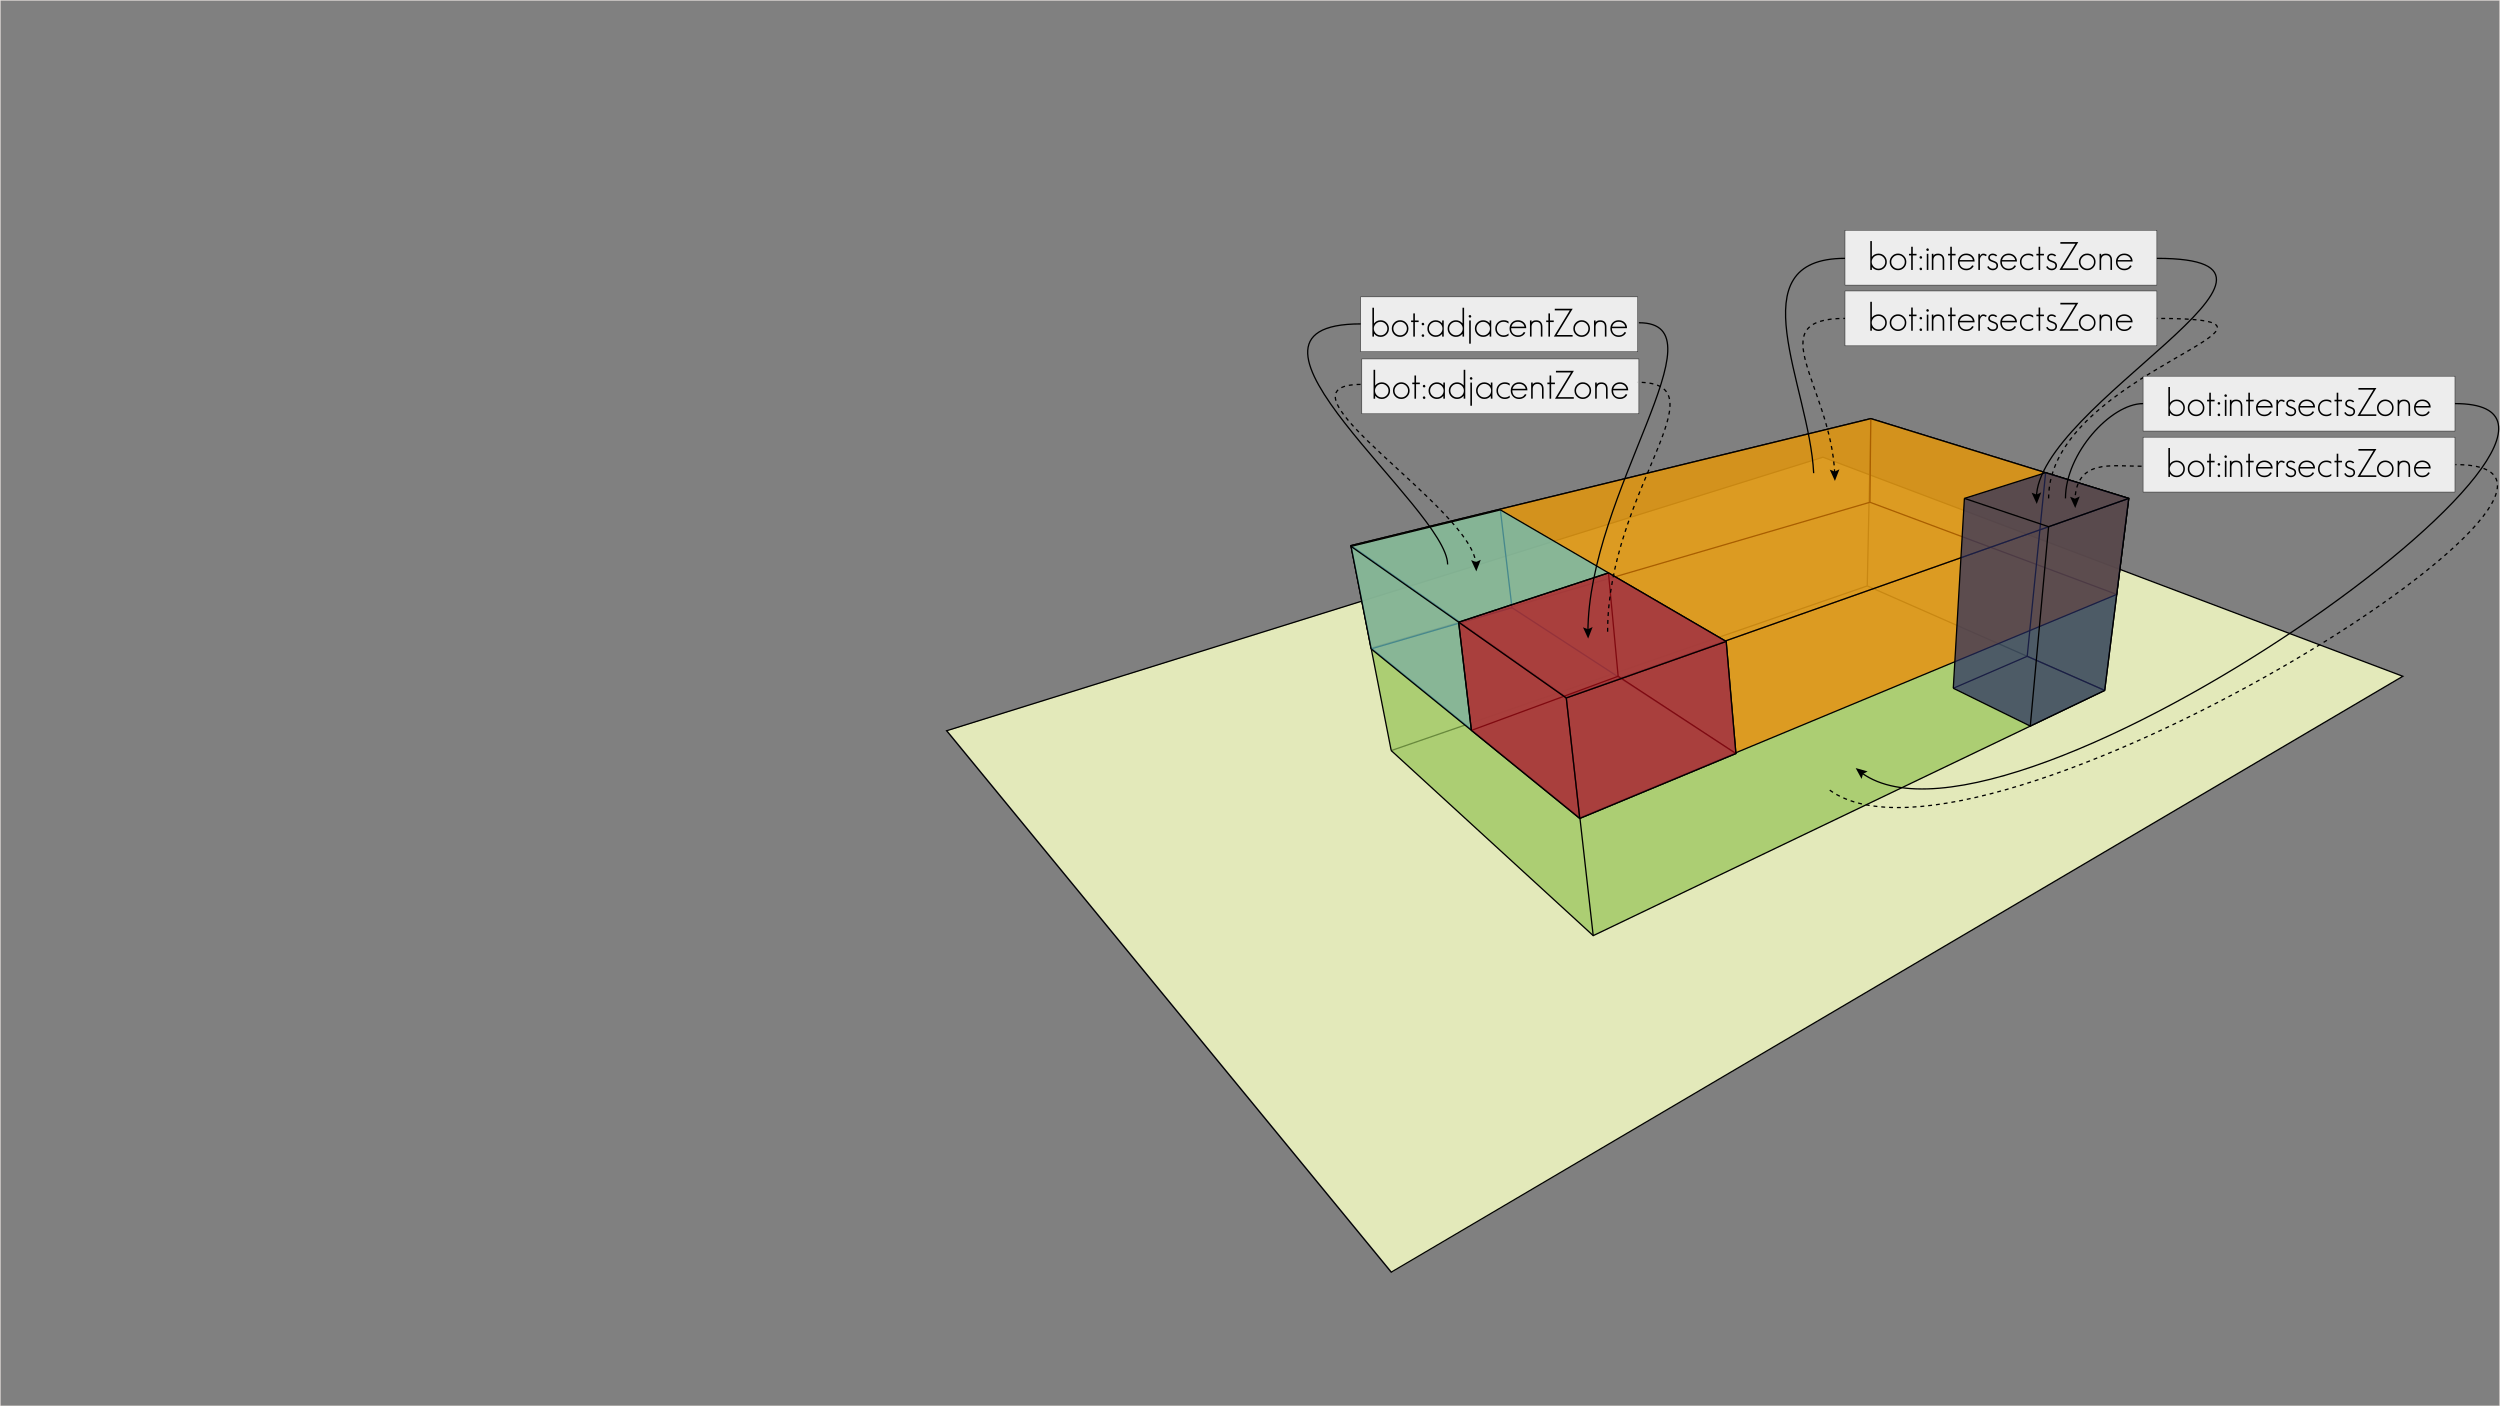 <?xml version="1.0" encoding="utf-8"?>
<!-- Generator: Adobe Illustrator 16.0.0, SVG Export Plug-In . SVG Version: 6.00 Build 0)  -->
<!DOCTYPE svg PUBLIC "-//W3C//DTD SVG 1.1//EN" "http://www.w3.org/Graphics/SVG/1.1/DTD/svg11.dtd">
<svg version="1.1" id="Layer_1" xmlns="http://www.w3.org/2000/svg" xmlns:xlink="http://www.w3.org/1999/xlink" x="0px" y="0px"
	 width="1920px" height="1080px" viewBox="0 0 1920 1080" enable-background="new 0 0 1920 1080" xml:space="preserve">
<rect x="0" y="0" width="1920" height="1080" fill="#808080" stroke="none"/>
<g>
	<polygon fill="#E3E9BA" points="727.817,561.217 1069.289,977.041 1845.341,519.379 1400.004,351.124 	"/>
	<polygon fill="none" stroke="#000000" stroke-miterlimit="10" points="726.982,561.217 1068.454,977.041 1845.341,519.379 
		1400.004,351.124 	"/>
</g>
<g>
	<line fill="none" stroke="#000000" stroke-miterlimit="10" x1="1434.048" y1="449.981" x2="1068.454" y2="576.441"/>
	<line fill="none" stroke="#000000" stroke-miterlimit="10" x1="1616.412" y1="530.248" x2="1434.048" y2="449.981"/>
	<line fill="none" stroke="#000000" stroke-miterlimit="10" x1="1436.777" y1="321.491" x2="1434.048" y2="449.981"/>
	<polyline opacity="0.7" fill="#94C356" enable-background="new    " points="1037.562,418.99 1436.777,321.491 1634.878,382.786 
		1616.412,530.248 1223.584,718.574 1068.454,576.441 	"/>
	<polyline fill="none" stroke="#000000" stroke-miterlimit="10" points="1068.454,576.441 1037.562,418.99 1436.777,321.491 
		1634.878,382.786 1616.412,530.248 1223.584,718.574 1068.454,576.441 	"/>
	<path fill="none" stroke="#000000" stroke-miterlimit="10" d="M1350.633,342.529"/>
	<path fill="none" stroke="#000000" stroke-miterlimit="10" d="M1545.13,414.494"/>
	<line fill="none" stroke="#000000" stroke-miterlimit="10" x1="1202.905" y1="535.411" x2="1634.878" y2="382.786"/>
	<line fill="none" stroke="#000000" stroke-miterlimit="10" x1="1202.905" y1="535.411" x2="1037.562" y2="418.99"/>
	<line fill="none" stroke="#000000" stroke-miterlimit="10" x1="1202.905" y1="535.411" x2="1223.584" y2="718.574"/>
</g>
<g>
	<line fill="none" stroke="#000000" stroke-miterlimit="10" x1="1436.096" y1="385.735" x2="1053.008" y2="497.716"/>
	<line fill="none" stroke="#000000" stroke-miterlimit="10" x1="1625.645" y1="456.517" x2="1436.096" y2="385.735"/>
	<line fill="none" stroke="#000000" stroke-miterlimit="10" x1="1436.777" y1="321.491" x2="1436.096" y2="385.735"/>
	<polyline opacity="0.7" fill="#F18700" enable-background="new    " points="1037.562,418.99 1436.777,321.491 1634.878,382.786 
		1625.645,456.517 1213.244,627.932 1053.008,497.716 	"/>
	<polyline fill="none" stroke="#000000" stroke-miterlimit="10" points="1053.008,497.716 1037.562,418.99 1436.777,321.491 
		1634.878,382.786 1625.645,456.517 1213.244,627.932 1053.008,497.716 	"/>
	<path fill="none" stroke="#000000" stroke-miterlimit="10" d="M1350.633,342.529"/>
	<path fill="none" stroke="#000000" stroke-miterlimit="10" d="M1545.13,414.494"/>
	<line fill="none" stroke="#000000" stroke-miterlimit="10" x1="1202.905" y1="535.411" x2="1634.878" y2="382.786"/>
	<line fill="none" stroke="#000000" stroke-miterlimit="10" x1="1202.905" y1="535.411" x2="1037.562" y2="418.99"/>
	<line fill="none" stroke="#000000" stroke-miterlimit="10" x1="1202.905" y1="535.411" x2="1213.244" y2="627.932"/>
</g>
<g>
	<polyline fill="none" stroke="#000000" stroke-miterlimit="10" points="1333.185,578.705 1161.205,466.717 1152.284,391.6 	"/>
	<line fill="none" stroke="#000000" stroke-miterlimit="10" x1="1161.205" y1="466.717" x2="1053.008" y2="498.345"/>
	<polyline opacity="0.7" fill="#64C2C8" enable-background="new    " points="1037.562,419.619 1152.284,391.6 1325.716,492.647 
		1333.185,578.705 1213.244,628.561 1053.008,498.345 	"/>
	<polyline fill="none" stroke="#000000" stroke-miterlimit="10" points="1053.008,498.345 1037.562,419.619 1152.284,391.6 
		1325.716,492.647 1333.185,578.705 1213.244,628.561 1053.008,498.345 	"/>
	<line fill="none" stroke="#000000" stroke-miterlimit="10" x1="1202.905" y1="536.04" x2="1325.716" y2="492.647"/>
	<line fill="none" stroke="#000000" stroke-miterlimit="10" x1="1202.905" y1="536.04" x2="1037.562" y2="419.619"/>
	<line fill="none" stroke="#000000" stroke-miterlimit="10" x1="1202.905" y1="536.04" x2="1213.244" y2="628.561"/>
</g>
<g>
	<line fill="none" stroke="#000000" stroke-miterlimit="10" x1="1235.311" y1="439.974" x2="1242.734" y2="519.379"/>
	<line fill="none" stroke="#000000" stroke-miterlimit="10" x1="1130.024" y1="560.93" x2="1242.734" y2="519.379"/>
	<line fill="none" stroke="#000000" stroke-miterlimit="10" x1="1333.185" y1="578.705" x2="1242.734" y2="519.379"/>
	<polyline opacity="0.7" fill="#B70D18" enable-background="new    " points="1120.232,477.829 1235.311,439.974 1325.716,492.647 
		1333.185,578.705 1213.244,628.561 1130.024,560.93 	"/>
	<polyline fill="none" stroke="#000000" stroke-miterlimit="10" points="1130.024,560.93 1120.232,477.829 1235.311,439.974 
		1325.716,492.647 1333.185,578.705 1213.244,628.561 1130.024,560.93 	"/>
	<line fill="none" stroke="#000000" stroke-miterlimit="10" x1="1202.905" y1="536.04" x2="1325.716" y2="492.647"/>
	<line fill="none" stroke="#000000" stroke-miterlimit="10" x1="1202.905" y1="536.04" x2="1120.232" y2="477.829"/>
	<line fill="none" stroke="#000000" stroke-miterlimit="10" x1="1202.905" y1="536.04" x2="1213.244" y2="628.561"/>
	<line fill="none" stroke="#000000" stroke-miterlimit="10" x1="1130.024" y1="560.93" x2="1120.232" y2="477.829"/>
	<line fill="none" stroke="#000000" stroke-miterlimit="10" x1="1120.232" y1="477.829" x2="1235.311" y2="439.974"/>
</g>
<rect x="0" fill="none" stroke="#E3DEDA" stroke-miterlimit="10" width="1920" height="1080"/>
<path fill="none" stroke="#000000" stroke-miterlimit="10" d="M760.77,101.911"/>
<path fill="none" stroke="#000000" stroke-miterlimit="10" d="M760.77,101.911"/>
<g>
	<line fill="none" stroke="#000000" stroke-miterlimit="10" x1="1616.412" y1="530.229" x2="1556.889" y2="504.029"/>
	<line fill="none" stroke="#000000" stroke-miterlimit="10" x1="1500.119" y1="528.578" x2="1556.894" y2="504.031"/>
	<line fill="none" stroke="#000000" stroke-miterlimit="10" x1="1571.037" y1="363.013" x2="1556.894" y2="504.031"/>
	<polygon opacity="0.7" fill="#262C61" enable-background="new    " points="1508.666,382.766 1571.037,363.013 1634.878,382.766 
		1616.412,530.229 1559.248,557.633 1500.119,528.578 	"/>
	<path fill="none" stroke="#000000" stroke-miterlimit="10" d="M1545.13,414.474"/>
	<polyline fill="none" stroke="#000000" stroke-miterlimit="10" points="1571.037,363.013 1634.878,382.766 1616.412,530.229 	"/>
	<path fill="none" stroke="#000000" stroke-miterlimit="10" d="M1545.13,414.474"/>
	<line fill="none" stroke="#000000" stroke-miterlimit="10" x1="1573.323" y1="404.514" x2="1634.878" y2="382.766"/>
	<polyline fill="none" stroke="#000000" stroke-miterlimit="10" points="1508.666,382.766 1573.323,404.514 1559.248,557.633 
		1500.119,528.578 	"/>
	<line fill="none" stroke="#000000" stroke-miterlimit="10" x1="1500.119" y1="528.578" x2="1508.666" y2="382.766"/>
	<line fill="none" stroke="#000000" stroke-miterlimit="10" x1="1571.037" y1="363.013" x2="1508.666" y2="382.766"/>
	<line fill="none" stroke="#000000" stroke-miterlimit="10" x1="1616.412" y1="530.229" x2="1559.248" y2="557.633"/>
</g>
<g>
	
		<rect x="1416.955" y="223.468" fill="#EDEDED" stroke="#000000" stroke-width="0.3" stroke-miterlimit="10" width="239.532" height="42.143"/>
	<g>
		<path d="M1447.233,252.343c-1.24,1.24-2.76,1.86-4.56,1.86c-2.062,0-3.75-0.83-5.07-2.49v2.28h-1.229v-22.2h1.229v12.12
			c1.3-1.66,2.99-2.49,5.07-2.49c1.8,0,3.31,0.61,4.528,1.83c1.24,1.24,1.86,2.76,1.86,4.561
			C1449.063,249.614,1448.452,251.124,1447.233,252.343z M1446.334,244.154c-1.021-1.021-2.24-1.53-3.66-1.53
			c-1.44,0-2.66,0.5-3.66,1.5c-1.021,1.021-1.53,2.25-1.53,3.69c0,1.42,0.511,2.64,1.53,3.66s2.24,1.529,3.66,1.529
			c1.438,0,2.66-0.499,3.66-1.5c1.02-1.02,1.528-2.25,1.528-3.689C1447.863,246.394,1447.354,245.173,1446.334,244.154z"/>
		<path d="M1462.233,252.343c-1.24,1.24-2.76,1.86-4.56,1.86c-1.802,0-3.312-0.609-4.53-1.83c-1.24-1.239-1.86-2.76-1.86-4.56
			c0-1.78,0.62-3.29,1.86-4.53c1.22-1.26,2.729-1.89,4.53-1.89c1.778,0,3.288,0.62,4.528,1.859c1.24,1.24,1.86,2.76,1.86,4.561
			C1464.063,249.614,1463.452,251.124,1462.233,252.343z M1461.363,244.124c-1-1.02-2.229-1.53-3.688-1.53
			c-1.4,0-2.61,0.521-3.631,1.561c-1.039,1.04-1.561,2.26-1.561,3.66c0,1.42,0.51,2.64,1.53,3.66c1.02,1.02,2.239,1.529,3.66,1.529
			c1.438,0,2.659-0.499,3.66-1.5c1.02-1.02,1.528-2.25,1.528-3.689C1462.863,246.354,1462.363,245.124,1461.363,244.124z"/>
		<path d="M1469.014,242.833v11.16h-1.23v-11.16h-1.68v-1.229h1.68v-5.431h1.23v5.431h2.88v1.229H1469.014z"/>
		<path d="M1475.193,245.324c-0.221,0-0.45-0.09-0.688-0.271c-0.182-0.18-0.281-0.42-0.302-0.72c0-0.54,0.33-0.87,0.99-0.99
			c0.5,0,0.83,0.33,0.99,0.99C1476.184,244.994,1475.854,245.324,1475.193,245.324z M1475.193,254.173
			c-0.221,0-0.45-0.09-0.688-0.27c-0.182-0.18-0.281-0.42-0.302-0.72c0-0.54,0.33-0.87,0.99-0.99c0.5,0,0.83,0.33,0.99,0.99
			C1476.184,253.843,1475.854,254.173,1475.193,254.173z"/>
		<path d="M1480.383,239.383c-0.221,0-0.449-0.09-0.689-0.27c-0.18-0.18-0.281-0.42-0.301-0.72c0-0.54,0.33-0.87,0.99-0.99
			c0.5,0,0.83,0.33,0.99,0.99C1481.373,239.053,1481.043,239.383,1480.383,239.383z M1479.753,253.994v-12.39h1.229v12.39H1479.753z
			"/>
		<path d="M1491.963,253.994v-7.41c0-2.62-1.181-3.93-3.54-3.93c-1.16,0-2.04,0.34-2.641,1.02c-0.62,0.681-0.93,1.61-0.93,2.79v7.53
			h-1.23v-12.39h1.23v1.5c0.559-1.1,1.75-1.65,3.569-1.65c1.539,0,2.72,0.44,3.539,1.32c0.82,0.88,1.23,2.11,1.23,3.689v7.53
			L1491.963,253.994L1491.963,253.994z"/>
		<path d="M1499.013,242.833v11.16h-1.229v-11.16h-1.68v-1.229h1.68v-5.431h1.229v5.431h2.88v1.229H1499.013z"/>
		<path d="M1504.893,247.543c0,1.681,0.45,3.011,1.35,3.99c0.94,1,2.23,1.5,3.871,1.5c0.84,0,1.6-0.14,2.279-0.42
			c0.859-0.36,1.63-1.09,2.311-2.19l1.109,0.511c-0.779,1.479-1.979,2.479-3.6,3c-0.62,0.199-1.32,0.3-2.101,0.3
			c-1.859,0-3.391-0.61-4.59-1.83c-1.221-1.22-1.83-2.75-1.83-4.59c0-1.86,0.601-3.391,1.799-4.59c1.222-1.22,2.762-1.83,4.621-1.83
			c1.84,0,3.359,0.569,4.561,1.71c1.22,1.14,1.83,2.62,1.83,4.439H1504.893L1504.893,247.543z M1513.354,243.614
			c-0.941-0.68-2.021-1.021-3.24-1.021c-2.561,0-4.24,1.261-5.041,3.78h10.051C1514.923,245.234,1514.332,244.314,1513.354,243.614z
			"/>
		<path d="M1525.202,243.434c-0.319-0.24-0.659-0.431-1.021-0.57c-0.361-0.139-0.74-0.21-1.141-0.21
			c-0.341,0-0.659,0.104-0.961,0.314c-0.299,0.21-0.56,0.471-0.778,0.78c-0.222,0.311-0.396,0.655-0.525,1.035
			c-0.129,0.38-0.195,0.73-0.195,1.05v8.16h-1.229v-12.39h1.229v1.68c0.261-0.46,0.602-0.88,1.021-1.26s0.88-0.57,1.38-0.57
			c0.619,0,1.13,0.07,1.53,0.21c0.398,0.141,0.85,0.39,1.351,0.75L1525.202,243.434z"/>
		<path d="M1533.332,253.213c-0.801,0.681-1.761,1.021-2.881,1.021c-1.92,0-3.359-0.87-4.318-2.61l1.049-0.63
			c0.34,0.62,0.75,1.101,1.229,1.44c0.5,0.38,1.181,0.569,2.04,0.569c1.881,0,2.819-0.8,2.819-2.399c0-0.7-0.329-1.31-0.989-1.83
			c-0.199-0.12-0.484-0.255-0.854-0.405c-0.371-0.15-0.826-0.325-1.365-0.525c-1-0.359-1.721-0.72-2.16-1.08
			c-0.641-0.52-0.96-1.27-0.96-2.25c0-0.84,0.319-1.56,0.96-2.159c0.619-0.62,1.43-0.931,2.43-0.931c1.382,0,2.552,0.48,3.511,1.44
			l-0.899,0.78c-0.681-0.68-1.55-1.021-2.609-1.021c-1.439,0-2.16,0.63-2.16,1.89c0,0.561,0.221,1.021,0.66,1.381
			c0.359,0.28,0.93,0.55,1.709,0.81c0.681,0.24,1.24,0.465,1.682,0.675c0.438,0.21,0.77,0.396,0.99,0.556
			c0.858,0.659,1.289,1.55,1.289,2.67C1534.502,251.684,1534.112,252.553,1533.332,253.213z"/>
		<path d="M1537.411,247.543c0,1.681,0.45,3.011,1.351,3.99c0.939,1,2.229,1.5,3.871,1.5c0.84,0,1.6-0.14,2.278-0.42
			c0.859-0.36,1.63-1.09,2.312-2.19l1.109,0.511c-0.779,1.479-1.979,2.479-3.601,3c-0.62,0.199-1.319,0.3-2.1,0.3
			c-1.86,0-3.392-0.61-4.59-1.83c-1.222-1.22-1.83-2.75-1.83-4.59c0-1.86,0.6-3.391,1.799-4.59c1.221-1.22,2.761-1.83,4.621-1.83
			c1.84,0,3.358,0.569,4.56,1.71c1.221,1.14,1.83,2.62,1.83,4.439H1537.411L1537.411,247.543z M1545.873,243.614
			c-0.941-0.68-2.021-1.021-3.24-1.021c-2.562,0-4.24,1.261-5.041,3.78h10.051C1547.442,245.234,1546.852,244.314,1545.873,243.614z
			"/>
		<path d="M1557.723,254.234c-1.841,0-3.371-0.61-4.59-1.83c-1.221-1.22-1.83-2.75-1.83-4.59s0.609-3.37,1.83-4.59
			c1.219-1.22,2.749-1.83,4.59-1.83c1.579,0,2.84,0.359,3.779,1.08v1.47l-0.779-0.51l-0.84-0.45c-0.762-0.26-1.48-0.391-2.16-0.391
			c-1.541,0-2.791,0.48-3.75,1.44c-0.98,0.98-1.471,2.24-1.471,3.78c0,1.52,0.489,2.77,1.471,3.75c0.979,0.979,2.229,1.47,3.75,1.47
			c1.438,0,2.699-0.48,3.779-1.44v1.53C1560.382,253.864,1559.12,254.234,1557.723,254.234z"/>
		<path d="M1566.87,242.833v11.16h-1.229v-11.16h-1.681v-1.229h1.681v-5.431h1.229v5.431h2.882v1.229H1566.87z"/>
		<path d="M1578.602,253.213c-0.8,0.681-1.76,1.021-2.88,1.021c-1.92,0-3.36-0.87-4.319-2.61l1.049-0.63
			c0.34,0.62,0.75,1.101,1.23,1.44c0.5,0.38,1.18,0.569,2.04,0.569c1.88,0,2.819-0.8,2.819-2.399c0-0.7-0.329-1.31-0.989-1.83
			c-0.2-0.12-0.485-0.255-0.854-0.405c-0.371-0.15-0.826-0.325-1.365-0.525c-1-0.359-1.721-0.72-2.159-1.08
			c-0.642-0.52-0.96-1.27-0.96-2.25c0-0.84,0.318-1.56,0.96-2.159c0.618-0.62,1.43-0.931,2.43-0.931c1.381,0,2.551,0.48,3.51,1.44
			l-0.898,0.78c-0.682-0.68-1.551-1.021-2.61-1.021c-1.439,0-2.16,0.63-2.16,1.89c0,0.561,0.221,1.021,0.66,1.381
			c0.36,0.28,0.93,0.55,1.71,0.81c0.68,0.24,1.24,0.465,1.681,0.675c0.439,0.21,0.771,0.396,0.99,0.556
			c0.859,0.659,1.289,1.55,1.289,2.67C1579.771,251.684,1579.382,252.553,1578.602,253.213z"/>
		<path d="M1583.821,252.763h12.24v1.23h-14.431l12.271-20.16h-11.55v-1.26h13.77L1583.821,252.763z"/>
		<path d="M1607.551,252.343c-1.24,1.24-2.76,1.86-4.561,1.86c-1.8,0-3.31-0.609-4.529-1.83c-1.24-1.239-1.859-2.76-1.859-4.56
			c0-1.78,0.619-3.29,1.859-4.53c1.221-1.26,2.729-1.89,4.529-1.89c1.78,0,3.29,0.62,4.53,1.859c1.24,1.24,1.859,2.76,1.859,4.561
			C1609.381,249.614,1608.771,251.124,1607.551,252.343z M1606.682,244.124c-1-1.02-2.23-1.53-3.69-1.53
			c-1.398,0-2.609,0.521-3.63,1.561c-1.04,1.04-1.561,2.26-1.561,3.66c0,1.42,0.51,2.64,1.529,3.66
			c1.021,1.02,2.239,1.529,3.66,1.529c1.44,0,2.659-0.499,3.66-1.5c1.021-1.02,1.53-2.25,1.53-3.689
			C1608.182,246.354,1607.682,245.124,1606.682,244.124z"/>
		<path d="M1620.811,253.994v-7.41c0-2.62-1.18-3.93-3.54-3.93c-1.16,0-2.04,0.34-2.64,1.02c-0.62,0.681-0.931,1.61-0.931,2.79v7.53
			h-1.229v-12.39h1.229v1.5c0.56-1.1,1.75-1.65,3.569-1.65c1.54,0,2.72,0.44,3.54,1.32s1.229,2.11,1.229,3.689v7.53
			L1620.811,253.994L1620.811,253.994z"/>
		<path d="M1626.24,247.543c0,1.681,0.45,3.011,1.351,3.99c0.939,1,2.229,1.5,3.871,1.5c0.84,0,1.6-0.14,2.278-0.42
			c0.859-0.36,1.63-1.09,2.312-2.19l1.108,0.511c-0.778,1.479-1.979,2.479-3.6,3c-0.62,0.199-1.32,0.3-2.1,0.3
			c-1.86,0-3.392-0.61-4.591-1.83c-1.221-1.22-1.829-2.75-1.829-4.59c0-1.86,0.6-3.391,1.799-4.59c1.221-1.22,2.761-1.83,4.621-1.83
			c1.84,0,3.358,0.569,4.56,1.71c1.22,1.14,1.83,2.62,1.83,4.439H1626.24L1626.24,247.543z M1634.7,243.614
			c-0.94-0.68-2.021-1.021-3.239-1.021c-2.562,0-4.24,1.261-5.041,3.78h10.051C1636.271,245.234,1635.68,244.314,1634.7,243.614z"/>
	</g>
</g>
<g>
	
		<rect x="1416.955" y="176.801" fill="#EDEDED" stroke="#000000" stroke-width="0.3" stroke-miterlimit="10" width="239.532" height="42.143"/>
	<g>
		<path d="M1447.233,205.676c-1.24,1.24-2.76,1.86-4.56,1.86c-2.062,0-3.75-0.83-5.07-2.49v2.28h-1.229v-22.2h1.229v12.12
			c1.3-1.66,2.99-2.49,5.07-2.49c1.8,0,3.31,0.61,4.528,1.83c1.24,1.24,1.86,2.76,1.86,4.561
			C1449.063,202.947,1448.452,204.457,1447.233,205.676z M1446.334,197.487c-1.021-1.021-2.24-1.53-3.66-1.53
			c-1.44,0-2.66,0.5-3.66,1.5c-1.021,1.021-1.53,2.25-1.53,3.69c0,1.42,0.511,2.64,1.53,3.66s2.24,1.529,3.66,1.529
			c1.438,0,2.66-0.499,3.66-1.5c1.02-1.02,1.528-2.25,1.528-3.689C1447.863,199.727,1447.354,198.506,1446.334,197.487z"/>
		<path d="M1462.233,205.676c-1.24,1.24-2.76,1.86-4.56,1.86c-1.802,0-3.312-0.609-4.53-1.83c-1.24-1.239-1.86-2.76-1.86-4.56
			c0-1.78,0.62-3.29,1.86-4.53c1.22-1.26,2.729-1.89,4.53-1.89c1.778,0,3.288,0.62,4.528,1.859c1.24,1.24,1.86,2.76,1.86,4.561
			C1464.063,202.947,1463.452,204.457,1462.233,205.676z M1461.363,197.457c-1-1.02-2.229-1.53-3.688-1.53
			c-1.4,0-2.61,0.521-3.631,1.561c-1.039,1.04-1.561,2.26-1.561,3.66c0,1.42,0.51,2.64,1.53,3.66c1.02,1.02,2.239,1.529,3.66,1.529
			c1.438,0,2.659-0.499,3.66-1.5c1.02-1.02,1.528-2.25,1.528-3.689C1462.863,199.687,1462.363,198.457,1461.363,197.457z"/>
		<path d="M1469.014,196.166v11.16h-1.23v-11.16h-1.68v-1.229h1.68v-5.431h1.23v5.431h2.88v1.229H1469.014z"/>
		<path d="M1475.193,198.657c-0.221,0-0.45-0.09-0.688-0.271c-0.182-0.18-0.281-0.42-0.302-0.72c0-0.54,0.33-0.87,0.99-0.99
			c0.5,0,0.83,0.33,0.99,0.99C1476.184,198.327,1475.854,198.657,1475.193,198.657z M1475.193,207.506
			c-0.221,0-0.45-0.09-0.688-0.27c-0.182-0.18-0.281-0.42-0.302-0.72c0-0.54,0.33-0.87,0.99-0.99c0.5,0,0.83,0.33,0.99,0.99
			C1476.184,207.176,1475.854,207.506,1475.193,207.506z"/>
		<path d="M1480.383,192.716c-0.221,0-0.449-0.09-0.689-0.27c-0.18-0.18-0.281-0.42-0.301-0.72c0-0.54,0.33-0.87,0.99-0.99
			c0.5,0,0.83,0.33,0.99,0.99C1481.373,192.386,1481.043,192.716,1480.383,192.716z M1479.753,207.327v-12.39h1.229v12.39H1479.753z
			"/>
		<path d="M1491.963,207.327v-7.41c0-2.62-1.181-3.93-3.54-3.93c-1.16,0-2.04,0.34-2.641,1.02c-0.62,0.681-0.93,1.61-0.93,2.79v7.53
			h-1.23v-12.39h1.23v1.5c0.559-1.1,1.75-1.65,3.569-1.65c1.539,0,2.72,0.44,3.539,1.32c0.82,0.88,1.23,2.11,1.23,3.689v7.53
			L1491.963,207.327L1491.963,207.327z"/>
		<path d="M1499.013,196.166v11.16h-1.229v-11.16h-1.68v-1.229h1.68v-5.431h1.229v5.431h2.88v1.229H1499.013z"/>
		<path d="M1504.893,200.876c0,1.681,0.45,3.011,1.35,3.99c0.94,1,2.23,1.5,3.871,1.5c0.84,0,1.6-0.14,2.279-0.42
			c0.859-0.36,1.63-1.09,2.311-2.19l1.109,0.511c-0.779,1.479-1.979,2.479-3.6,3c-0.62,0.199-1.32,0.3-2.101,0.3
			c-1.859,0-3.391-0.61-4.59-1.83c-1.221-1.22-1.83-2.75-1.83-4.59c0-1.86,0.601-3.391,1.799-4.59c1.222-1.22,2.762-1.83,4.621-1.83
			c1.84,0,3.359,0.569,4.561,1.71c1.22,1.14,1.83,2.62,1.83,4.439H1504.893L1504.893,200.876z M1513.354,196.947
			c-0.941-0.68-2.021-1.021-3.24-1.021c-2.561,0-4.24,1.261-5.041,3.78h10.051C1514.923,198.567,1514.332,197.647,1513.354,196.947z
			"/>
		<path d="M1525.202,196.767c-0.319-0.24-0.659-0.431-1.021-0.57c-0.361-0.139-0.74-0.21-1.141-0.21
			c-0.341,0-0.659,0.104-0.961,0.314c-0.299,0.21-0.56,0.471-0.778,0.78c-0.222,0.311-0.396,0.655-0.525,1.035
			c-0.129,0.38-0.195,0.73-0.195,1.05v8.16h-1.229v-12.39h1.229v1.68c0.261-0.46,0.602-0.88,1.021-1.26s0.88-0.57,1.38-0.57
			c0.619,0,1.13,0.07,1.53,0.21c0.398,0.141,0.85,0.39,1.351,0.75L1525.202,196.767z"/>
		<path d="M1533.332,206.546c-0.801,0.681-1.761,1.021-2.881,1.021c-1.92,0-3.359-0.87-4.318-2.61l1.049-0.63
			c0.34,0.62,0.75,1.101,1.229,1.44c0.5,0.38,1.181,0.569,2.04,0.569c1.881,0,2.819-0.8,2.819-2.399c0-0.7-0.329-1.31-0.989-1.83
			c-0.199-0.12-0.484-0.255-0.854-0.405c-0.371-0.15-0.826-0.325-1.365-0.525c-1-0.359-1.721-0.72-2.16-1.08
			c-0.641-0.52-0.96-1.27-0.96-2.25c0-0.84,0.319-1.56,0.96-2.159c0.619-0.62,1.43-0.931,2.43-0.931c1.382,0,2.552,0.48,3.511,1.44
			l-0.899,0.78c-0.681-0.68-1.55-1.021-2.609-1.021c-1.439,0-2.16,0.63-2.16,1.89c0,0.561,0.221,1.021,0.66,1.381
			c0.359,0.28,0.93,0.55,1.709,0.81c0.681,0.24,1.24,0.465,1.682,0.675c0.438,0.21,0.77,0.396,0.99,0.556
			c0.858,0.659,1.289,1.55,1.289,2.67C1534.502,205.017,1534.112,205.886,1533.332,206.546z"/>
		<path d="M1537.411,200.876c0,1.681,0.45,3.011,1.351,3.99c0.939,1,2.229,1.5,3.871,1.5c0.84,0,1.6-0.14,2.278-0.42
			c0.859-0.36,1.63-1.09,2.312-2.19l1.109,0.511c-0.779,1.479-1.979,2.479-3.601,3c-0.62,0.199-1.319,0.3-2.1,0.3
			c-1.86,0-3.392-0.61-4.59-1.83c-1.222-1.22-1.83-2.75-1.83-4.59c0-1.86,0.6-3.391,1.799-4.59c1.221-1.22,2.761-1.83,4.621-1.83
			c1.84,0,3.358,0.569,4.56,1.71c1.221,1.14,1.83,2.62,1.83,4.439H1537.411L1537.411,200.876z M1545.873,196.947
			c-0.941-0.68-2.021-1.021-3.24-1.021c-2.562,0-4.24,1.261-5.041,3.78h10.051C1547.442,198.567,1546.852,197.647,1545.873,196.947z
			"/>
		<path d="M1557.723,207.567c-1.841,0-3.371-0.61-4.59-1.83c-1.221-1.22-1.83-2.75-1.83-4.59s0.609-3.37,1.83-4.59
			c1.219-1.22,2.749-1.83,4.59-1.83c1.579,0,2.84,0.359,3.779,1.08v1.47l-0.779-0.51l-0.84-0.45c-0.762-0.26-1.48-0.391-2.16-0.391
			c-1.541,0-2.791,0.48-3.75,1.44c-0.98,0.98-1.471,2.24-1.471,3.78c0,1.52,0.489,2.77,1.471,3.75c0.979,0.979,2.229,1.47,3.75,1.47
			c1.438,0,2.699-0.48,3.779-1.44v1.53C1560.382,207.197,1559.12,207.567,1557.723,207.567z"/>
		<path d="M1566.87,196.166v11.16h-1.229v-11.16h-1.681v-1.229h1.681v-5.431h1.229v5.431h2.882v1.229H1566.87z"/>
		<path d="M1578.602,206.546c-0.8,0.681-1.76,1.021-2.88,1.021c-1.92,0-3.36-0.87-4.319-2.61l1.049-0.63
			c0.34,0.62,0.75,1.101,1.23,1.44c0.5,0.38,1.18,0.569,2.04,0.569c1.88,0,2.819-0.8,2.819-2.399c0-0.7-0.329-1.31-0.989-1.83
			c-0.2-0.12-0.485-0.255-0.854-0.405c-0.371-0.15-0.826-0.325-1.365-0.525c-1-0.359-1.721-0.72-2.159-1.08
			c-0.642-0.52-0.96-1.27-0.96-2.25c0-0.84,0.318-1.56,0.96-2.159c0.618-0.62,1.43-0.931,2.43-0.931c1.381,0,2.551,0.48,3.51,1.44
			l-0.898,0.78c-0.682-0.68-1.551-1.021-2.61-1.021c-1.439,0-2.16,0.63-2.16,1.89c0,0.561,0.221,1.021,0.66,1.381
			c0.36,0.28,0.93,0.55,1.71,0.81c0.68,0.24,1.24,0.465,1.681,0.675c0.439,0.21,0.771,0.396,0.99,0.556
			c0.859,0.659,1.289,1.55,1.289,2.67C1579.771,205.017,1579.382,205.886,1578.602,206.546z"/>
		<path d="M1583.821,206.096h12.24v1.23h-14.431l12.271-20.16h-11.55v-1.26h13.77L1583.821,206.096z"/>
		<path d="M1607.551,205.676c-1.24,1.24-2.76,1.86-4.561,1.86c-1.8,0-3.31-0.609-4.529-1.83c-1.24-1.239-1.859-2.76-1.859-4.56
			c0-1.78,0.619-3.29,1.859-4.53c1.221-1.26,2.729-1.89,4.529-1.89c1.78,0,3.29,0.62,4.53,1.859c1.24,1.24,1.859,2.76,1.859,4.561
			C1609.381,202.947,1608.771,204.457,1607.551,205.676z M1606.682,197.457c-1-1.02-2.23-1.53-3.69-1.53
			c-1.398,0-2.609,0.521-3.63,1.561c-1.04,1.04-1.561,2.26-1.561,3.66c0,1.42,0.51,2.64,1.529,3.66
			c1.021,1.02,2.239,1.529,3.66,1.529c1.44,0,2.659-0.499,3.66-1.5c1.021-1.02,1.53-2.25,1.53-3.689
			C1608.182,199.687,1607.682,198.457,1606.682,197.457z"/>
		<path d="M1620.811,207.327v-7.41c0-2.62-1.18-3.93-3.54-3.93c-1.16,0-2.04,0.34-2.64,1.02c-0.62,0.681-0.931,1.61-0.931,2.79v7.53
			h-1.229v-12.39h1.229v1.5c0.56-1.1,1.75-1.65,3.569-1.65c1.54,0,2.72,0.44,3.54,1.32s1.229,2.11,1.229,3.689v7.53
			L1620.811,207.327L1620.811,207.327z"/>
		<path d="M1626.24,200.876c0,1.681,0.45,3.011,1.351,3.99c0.939,1,2.229,1.5,3.871,1.5c0.84,0,1.6-0.14,2.278-0.42
			c0.859-0.36,1.63-1.09,2.312-2.19l1.108,0.511c-0.778,1.479-1.979,2.479-3.6,3c-0.62,0.199-1.32,0.3-2.1,0.3
			c-1.86,0-3.392-0.61-4.591-1.83c-1.221-1.22-1.829-2.75-1.829-4.59c0-1.86,0.6-3.391,1.799-4.59c1.221-1.22,2.761-1.83,4.621-1.83
			c1.84,0,3.358,0.569,4.56,1.71c1.22,1.14,1.83,2.62,1.83,4.439H1626.24L1626.24,200.876z M1634.7,196.947
			c-0.94-0.68-2.021-1.021-3.239-1.021c-2.562,0-4.24,1.261-5.041,3.78h10.051C1636.271,198.567,1635.68,197.647,1634.7,196.947z"/>
	</g>
</g>
<g>
	<g>
		<path fill="none" stroke="#000000" stroke-miterlimit="10" stroke-dasharray="3.007,3.007" d="M1409.063,363.388
			c-3.195-67.06-58.063-118.849,7.893-118.849"/>
		<g>
			<polygon points="1412.655,360.475 1408.998,362.154 1405.252,360.688 1409.207,369.356 			"/>
		</g>
	</g>
</g>
<g>
	<g>
		<path fill="none" stroke="#000000" stroke-miterlimit="10" d="M1392.9,363.388c-3.195-67.06-59.715-164.972,24.056-164.972"/>
	</g>
</g>
<path fill="none" stroke="#000000" stroke-miterlimit="10" stroke-dasharray="3.007,3.007" d="M1573.323,382.766
	c0-97.983,223.94-138.227,83.164-138.227"/>
<g>
	
		<rect x="1645.882" y="288.894" fill="#EDEDED" stroke="#000000" stroke-width="0.3" stroke-miterlimit="10" width="239.532" height="42.143"/>
	<g>
		<path d="M1676.16,317.769c-1.24,1.239-2.76,1.859-4.56,1.859c-2.062,0-3.75-0.83-5.07-2.489v2.279h-1.23v-22.2h1.23v12.12
			c1.3-1.66,2.99-2.489,5.07-2.489c1.8,0,3.31,0.609,4.528,1.829c1.24,1.24,1.86,2.761,1.86,4.562
			C1677.99,315.04,1677.379,316.549,1676.16,317.769z M1675.26,309.58c-1.021-1.021-2.239-1.53-3.659-1.53
			c-1.44,0-2.66,0.5-3.66,1.5c-1.021,1.021-1.53,2.25-1.53,3.69c0,1.42,0.511,2.64,1.53,3.66c1.02,1.02,2.239,1.528,3.66,1.528
			c1.438,0,2.659-0.498,3.659-1.5c1.021-1.02,1.529-2.25,1.529-3.688C1676.789,311.82,1676.281,310.599,1675.26,309.58z"/>
		<path d="M1691.16,317.769c-1.24,1.239-2.76,1.859-4.56,1.859c-1.802,0-3.312-0.608-4.53-1.83c-1.24-1.238-1.86-2.76-1.86-4.56
			c0-1.78,0.62-3.29,1.86-4.53c1.22-1.26,2.729-1.89,4.53-1.89c1.778,0,3.288,0.62,4.528,1.858c1.24,1.24,1.86,2.761,1.86,4.562
			C1692.99,315.04,1692.379,316.549,1691.16,317.769z M1690.289,309.549c-1-1.02-2.229-1.529-3.688-1.529
			c-1.4,0-2.61,0.521-3.631,1.561c-1.039,1.04-1.561,2.26-1.561,3.66c0,1.42,0.51,2.64,1.53,3.66c1.02,1.02,2.239,1.529,3.66,1.529
			c1.438,0,2.659-0.499,3.659-1.5c1.021-1.021,1.529-2.25,1.529-3.689C1691.789,311.78,1691.289,310.549,1690.289,309.549z"/>
		<path d="M1697.941,308.259v11.16h-1.23v-11.16h-1.68v-1.229h1.68V301.6h1.23v5.431h2.88v1.229H1697.941z"/>
		<path d="M1704.119,310.75c-0.221,0-0.45-0.09-0.688-0.271c-0.182-0.181-0.281-0.42-0.302-0.721c0-0.54,0.33-0.869,0.99-0.989
			c0.5,0,0.83,0.33,0.99,0.989C1705.111,310.419,1704.781,310.75,1704.119,310.75z M1704.119,319.599
			c-0.221,0-0.45-0.091-0.688-0.271c-0.182-0.18-0.281-0.42-0.302-0.72c0-0.54,0.33-0.87,0.99-0.99c0.5,0,0.83,0.33,0.99,0.99
			C1705.111,319.269,1704.781,319.599,1704.119,319.599z"/>
		<path d="M1709.31,304.809c-0.222,0-0.449-0.091-0.689-0.271c-0.18-0.18-0.281-0.42-0.301-0.72c0-0.54,0.33-0.87,0.99-0.99
			c0.5,0,0.83,0.33,0.989,0.99C1710.299,304.479,1709.969,304.809,1709.31,304.809z M1708.679,319.419v-12.39h1.229v12.39H1708.679z
			"/>
		<path d="M1720.89,319.419v-7.41c0-2.619-1.181-3.93-3.541-3.93c-1.159,0-2.039,0.34-2.64,1.021c-0.62,0.681-0.93,1.609-0.93,2.79
			v7.529h-1.23v-12.39h1.23v1.5c0.559-1.1,1.75-1.65,3.568-1.65c1.54,0,2.721,0.44,3.54,1.32c0.82,0.88,1.23,2.11,1.23,3.689v7.529
			L1720.89,319.419L1720.89,319.419z"/>
		<path d="M1727.94,308.259v11.16h-1.229v-11.16h-1.68v-1.229h1.68V301.6h1.229v5.431h2.88v1.229H1727.94z"/>
		<path d="M1733.82,312.969c0,1.682,0.449,3.012,1.35,3.99c0.94,1,2.23,1.5,3.871,1.5c0.84,0,1.6-0.14,2.279-0.42
			c0.858-0.359,1.63-1.09,2.311-2.189l1.109,0.511c-0.779,1.479-1.979,2.479-3.6,3c-0.62,0.199-1.32,0.3-2.101,0.3
			c-1.86,0-3.391-0.61-4.59-1.83c-1.221-1.22-1.83-2.75-1.83-4.59c0-1.86,0.601-3.391,1.799-4.59c1.222-1.221,2.761-1.83,4.621-1.83
			c1.84,0,3.359,0.569,4.561,1.71c1.22,1.14,1.829,2.62,1.829,4.438H1733.82L1733.82,312.969z M1742.281,309.04
			c-0.941-0.68-2.021-1.021-3.24-1.021c-2.561,0-4.24,1.261-5.041,3.779h10.051C1743.849,310.66,1743.258,309.74,1742.281,309.04z"
			/>
		<path d="M1754.129,308.86c-0.319-0.24-0.66-0.432-1.021-0.57c-0.361-0.139-0.74-0.21-1.141-0.21c-0.341,0-0.66,0.104-0.961,0.314
			c-0.299,0.21-0.56,0.471-0.779,0.779c-0.221,0.312-0.396,0.655-0.524,1.035s-0.195,0.73-0.195,1.05v8.16h-1.229v-12.39h1.229v1.68
			c0.261-0.46,0.602-0.88,1.021-1.26s0.88-0.57,1.38-0.57c0.619,0,1.13,0.07,1.53,0.21c0.398,0.142,0.85,0.391,1.351,0.75
			L1754.129,308.86z"/>
		<path d="M1762.258,318.639c-0.8,0.681-1.76,1.021-2.88,1.021c-1.92,0-3.359-0.87-4.318-2.61l1.049-0.63
			c0.34,0.62,0.75,1.102,1.229,1.44c0.5,0.38,1.181,0.568,2.04,0.568c1.88,0,2.819-0.8,2.819-2.398c0-0.7-0.329-1.311-0.989-1.83
			c-0.2-0.12-0.484-0.255-0.854-0.405c-0.371-0.149-0.826-0.325-1.365-0.524c-1-0.359-1.721-0.721-2.16-1.08
			c-0.641-0.521-0.96-1.271-0.96-2.25c0-0.84,0.319-1.561,0.96-2.159c0.619-0.62,1.43-0.931,2.43-0.931
			c1.381,0,2.552,0.479,3.511,1.439l-0.899,0.78c-0.681-0.68-1.55-1.021-2.61-1.021c-1.438,0-2.159,0.631-2.159,1.891
			c0,0.561,0.221,1.021,0.659,1.381c0.36,0.28,0.931,0.55,1.71,0.81c0.681,0.24,1.24,0.466,1.682,0.676
			c0.438,0.21,0.77,0.396,0.99,0.556c0.858,0.659,1.288,1.55,1.288,2.67C1763.428,317.11,1763.038,317.979,1762.258,318.639z"/>
		<path d="M1766.338,312.969c0,1.682,0.45,3.012,1.351,3.99c0.939,1,2.229,1.5,3.871,1.5c0.84,0,1.6-0.14,2.278-0.42
			c0.859-0.359,1.63-1.09,2.312-2.189l1.108,0.511c-0.778,1.479-1.979,2.479-3.6,3c-0.62,0.199-1.32,0.3-2.1,0.3
			c-1.86,0-3.392-0.61-4.591-1.83c-1.221-1.22-1.829-2.75-1.829-4.59c0-1.86,0.6-3.391,1.799-4.59
			c1.221-1.221,2.761-1.83,4.621-1.83c1.84,0,3.358,0.569,4.56,1.71c1.22,1.14,1.83,2.62,1.83,4.438H1766.338L1766.338,312.969z
			 M1774.799,309.04c-0.94-0.68-2.021-1.021-3.239-1.021c-2.562,0-4.24,1.261-5.041,3.779h10.051
			C1776.369,310.66,1775.779,309.74,1774.799,309.04z"/>
		<path d="M1786.65,319.66c-1.841,0-3.371-0.61-4.59-1.83c-1.222-1.22-1.83-2.75-1.83-4.59s0.608-3.37,1.83-4.59
			c1.219-1.22,2.749-1.83,4.59-1.83c1.579,0,2.84,0.359,3.779,1.08v1.47l-0.779-0.51l-0.84-0.45c-0.763-0.26-1.48-0.391-2.16-0.391
			c-1.541,0-2.791,0.479-3.75,1.439c-0.98,0.98-1.471,2.24-1.471,3.78c0,1.52,0.489,2.77,1.471,3.75
			c0.979,0.979,2.229,1.47,3.75,1.47c1.438,0,2.699-0.479,3.779-1.439v1.529C1789.308,319.29,1788.047,319.66,1786.65,319.66z"/>
		<path d="M1795.797,308.259v11.16h-1.229v-11.16h-1.681v-1.229h1.681V301.6h1.229v5.431h2.881v1.229H1795.797z"/>
		<path d="M1807.529,318.639c-0.8,0.681-1.76,1.021-2.88,1.021c-1.92,0-3.36-0.87-4.319-2.61l1.049-0.63
			c0.34,0.62,0.75,1.102,1.23,1.44c0.5,0.38,1.18,0.568,2.04,0.568c1.88,0,2.818-0.8,2.818-2.398c0-0.7-0.329-1.311-0.988-1.83
			c-0.2-0.12-0.485-0.255-0.854-0.405c-0.371-0.149-0.826-0.325-1.365-0.524c-1-0.359-1.721-0.721-2.16-1.08
			c-0.641-0.521-0.959-1.271-0.959-2.25c0-0.84,0.318-1.561,0.959-2.159c0.619-0.62,1.431-0.931,2.431-0.931
			c1.381,0,2.551,0.479,3.51,1.439l-0.899,0.78c-0.681-0.68-1.55-1.021-2.609-1.021c-1.439,0-2.16,0.631-2.16,1.891
			c0,0.561,0.221,1.021,0.66,1.381c0.359,0.28,0.93,0.55,1.71,0.81c0.68,0.24,1.24,0.466,1.681,0.676
			c0.439,0.21,0.771,0.396,0.99,0.556c0.859,0.659,1.289,1.55,1.289,2.67C1808.698,317.11,1808.308,317.979,1807.529,318.639z"/>
		<path d="M1812.747,318.189h12.24v1.229h-14.432l12.271-20.16h-11.55v-1.26h13.77L1812.747,318.189z"/>
		<path d="M1836.478,317.769c-1.24,1.239-2.761,1.859-4.561,1.859s-3.31-0.608-4.53-1.83c-1.239-1.238-1.858-2.76-1.858-4.56
			c0-1.78,0.619-3.29,1.858-4.53c1.222-1.26,2.73-1.89,4.53-1.89c1.78,0,3.29,0.62,4.53,1.858c1.24,1.24,1.858,2.761,1.858,4.562
			C1838.308,315.04,1837.698,316.549,1836.478,317.769z M1835.609,309.549c-1-1.02-2.23-1.529-3.69-1.529
			c-1.398,0-2.609,0.521-3.63,1.561c-1.04,1.04-1.561,2.26-1.561,3.66c0,1.42,0.51,2.64,1.529,3.66
			c1.021,1.02,2.239,1.529,3.66,1.529c1.44,0,2.659-0.499,3.66-1.5c1.021-1.021,1.53-2.25,1.53-3.689
			C1837.109,311.78,1836.609,310.549,1835.609,309.549z"/>
		<path d="M1849.738,319.419v-7.41c0-2.619-1.18-3.93-3.54-3.93c-1.16,0-2.04,0.34-2.64,1.021c-0.62,0.681-0.931,1.609-0.931,2.79
			v7.529h-1.229v-12.39h1.229v1.5c0.56-1.1,1.75-1.65,3.569-1.65c1.54,0,2.72,0.44,3.54,1.32c0.819,0.88,1.229,2.11,1.229,3.689
			v7.529L1849.738,319.419L1849.738,319.419z"/>
		<path d="M1855.166,312.969c0,1.682,0.45,3.012,1.351,3.99c0.939,1,2.229,1.5,3.87,1.5c0.841,0,1.601-0.14,2.279-0.42
			c0.859-0.359,1.63-1.09,2.312-2.189l1.108,0.511c-0.778,1.479-1.979,2.479-3.6,3c-0.62,0.199-1.32,0.3-2.101,0.3
			c-1.859,0-3.391-0.61-4.59-1.83c-1.221-1.22-1.83-2.75-1.83-4.59c0-1.86,0.601-3.391,1.8-4.59c1.221-1.221,2.761-1.83,4.62-1.83
			c1.841,0,3.359,0.569,4.561,1.71c1.22,1.14,1.83,2.62,1.83,4.438H1855.166L1855.166,312.969z M1863.627,309.04
			c-0.94-0.68-2.021-1.021-3.239-1.021c-2.562,0-4.24,1.261-5.041,3.779h10.051C1865.198,310.66,1864.607,309.74,1863.627,309.04z"
			/>
	</g>
</g>
<g>
	
		<rect x="1645.882" y="335.74" fill="#EDEDED" stroke="#000000" stroke-width="0.3" stroke-miterlimit="10" width="239.532" height="42.143"/>
	<g>
		<path d="M1676.16,364.615c-1.24,1.239-2.76,1.859-4.56,1.859c-2.062,0-3.75-0.83-5.07-2.489v2.279h-1.23v-22.2h1.23v12.12
			c1.3-1.66,2.99-2.489,5.07-2.489c1.8,0,3.31,0.609,4.528,1.829c1.24,1.24,1.86,2.761,1.86,4.562
			C1677.99,361.885,1677.379,363.395,1676.16,364.615z M1675.26,356.425c-1.021-1.021-2.239-1.53-3.659-1.53
			c-1.44,0-2.66,0.5-3.66,1.5c-1.021,1.021-1.53,2.25-1.53,3.69c0,1.42,0.511,2.64,1.53,3.66c1.02,1.02,2.239,1.528,3.66,1.528
			c1.438,0,2.659-0.498,3.659-1.5c1.021-1.02,1.529-2.25,1.529-3.688C1676.789,358.666,1676.281,357.445,1675.26,356.425z"/>
		<path d="M1691.16,364.615c-1.24,1.239-2.76,1.859-4.56,1.859c-1.802,0-3.312-0.608-4.53-1.83c-1.24-1.238-1.86-2.76-1.86-4.56
			c0-1.78,0.62-3.29,1.86-4.53c1.22-1.26,2.729-1.89,4.53-1.89c1.778,0,3.288,0.62,4.528,1.858c1.24,1.24,1.86,2.761,1.86,4.562
			C1692.99,361.885,1692.379,363.395,1691.16,364.615z M1690.289,356.395c-1-1.02-2.229-1.529-3.688-1.529
			c-1.4,0-2.61,0.521-3.631,1.561c-1.039,1.04-1.561,2.26-1.561,3.66c0,1.42,0.51,2.64,1.53,3.66c1.02,1.02,2.239,1.529,3.66,1.529
			c1.438,0,2.659-0.499,3.659-1.5c1.021-1.021,1.529-2.25,1.529-3.689C1691.789,358.625,1691.289,357.395,1690.289,356.395z"/>
		<path d="M1697.941,355.105v11.16h-1.23v-11.16h-1.68v-1.229h1.68v-5.431h1.23v5.431h2.88v1.229H1697.941z"/>
		<path d="M1704.119,357.595c-0.221,0-0.45-0.09-0.688-0.271c-0.182-0.181-0.281-0.42-0.302-0.721c0-0.54,0.33-0.869,0.99-0.989
			c0.5,0,0.83,0.33,0.99,0.989C1705.111,357.265,1704.781,357.595,1704.119,357.595z M1704.119,366.445
			c-0.221,0-0.45-0.091-0.688-0.271c-0.182-0.18-0.281-0.42-0.302-0.72c0-0.54,0.33-0.87,0.99-0.99c0.5,0,0.83,0.33,0.99,0.99
			C1705.111,366.115,1704.781,366.445,1704.119,366.445z"/>
		<path d="M1709.31,351.655c-0.222,0-0.449-0.091-0.689-0.271c-0.18-0.18-0.281-0.42-0.301-0.72c0-0.54,0.33-0.87,0.99-0.99
			c0.5,0,0.83,0.33,0.989,0.99C1710.299,351.325,1709.969,351.655,1709.31,351.655z M1708.679,366.265v-12.39h1.229v12.39H1708.679z
			"/>
		<path d="M1720.89,366.265v-7.41c0-2.619-1.181-3.93-3.541-3.93c-1.159,0-2.039,0.34-2.64,1.021c-0.62,0.681-0.93,1.609-0.93,2.79
			v7.529h-1.23v-12.39h1.23v1.5c0.559-1.1,1.75-1.65,3.568-1.65c1.54,0,2.721,0.44,3.54,1.32c0.82,0.88,1.23,2.11,1.23,3.689v7.529
			L1720.89,366.265L1720.89,366.265z"/>
		<path d="M1727.94,355.105v11.16h-1.229v-11.16h-1.68v-1.229h1.68v-5.431h1.229v5.431h2.88v1.229H1727.94z"/>
		<path d="M1733.82,359.815c0,1.682,0.449,3.012,1.35,3.99c0.94,1,2.23,1.5,3.871,1.5c0.84,0,1.6-0.14,2.279-0.42
			c0.858-0.359,1.63-1.09,2.311-2.189l1.109,0.511c-0.779,1.479-1.979,2.479-3.6,3c-0.62,0.199-1.32,0.3-2.101,0.3
			c-1.86,0-3.391-0.61-4.59-1.83c-1.221-1.22-1.83-2.75-1.83-4.59c0-1.86,0.601-3.391,1.799-4.59c1.222-1.221,2.761-1.83,4.621-1.83
			c1.84,0,3.359,0.569,4.561,1.71c1.22,1.14,1.829,2.62,1.829,4.438H1733.82L1733.82,359.815z M1742.281,355.885
			c-0.941-0.68-2.021-1.021-3.24-1.021c-2.561,0-4.24,1.261-5.041,3.779h10.051C1743.849,357.505,1743.258,356.585,1742.281,355.885
			z"/>
		<path d="M1754.129,355.706c-0.319-0.24-0.66-0.432-1.021-0.57c-0.361-0.139-0.74-0.21-1.141-0.21c-0.341,0-0.66,0.104-0.961,0.314
			c-0.299,0.21-0.56,0.471-0.779,0.779c-0.221,0.312-0.396,0.655-0.524,1.035s-0.195,0.73-0.195,1.05v8.16h-1.229v-12.39h1.229v1.68
			c0.261-0.46,0.602-0.88,1.021-1.26s0.88-0.57,1.38-0.57c0.619,0,1.13,0.07,1.53,0.21c0.398,0.142,0.85,0.391,1.351,0.75
			L1754.129,355.706z"/>
		<path d="M1762.258,365.485c-0.8,0.681-1.76,1.021-2.88,1.021c-1.92,0-3.359-0.87-4.318-2.61l1.049-0.63
			c0.34,0.62,0.75,1.102,1.229,1.44c0.5,0.38,1.181,0.568,2.04,0.568c1.88,0,2.819-0.8,2.819-2.398c0-0.7-0.329-1.311-0.989-1.83
			c-0.2-0.12-0.484-0.255-0.854-0.405c-0.371-0.149-0.826-0.325-1.365-0.524c-1-0.359-1.721-0.721-2.16-1.08
			c-0.641-0.521-0.96-1.271-0.96-2.25c0-0.84,0.319-1.561,0.96-2.159c0.619-0.62,1.43-0.931,2.43-0.931
			c1.381,0,2.552,0.479,3.511,1.439l-0.899,0.78c-0.681-0.68-1.55-1.021-2.61-1.021c-1.438,0-2.159,0.631-2.159,1.891
			c0,0.561,0.221,1.021,0.659,1.381c0.36,0.28,0.931,0.55,1.71,0.81c0.681,0.24,1.24,0.466,1.682,0.676
			c0.438,0.21,0.77,0.396,0.99,0.556c0.858,0.659,1.288,1.55,1.288,2.67C1763.428,363.956,1763.038,364.825,1762.258,365.485z"/>
		<path d="M1766.338,359.815c0,1.682,0.45,3.012,1.351,3.99c0.939,1,2.229,1.5,3.871,1.5c0.84,0,1.6-0.14,2.278-0.42
			c0.859-0.359,1.63-1.09,2.312-2.189l1.108,0.511c-0.778,1.479-1.979,2.479-3.6,3c-0.62,0.199-1.32,0.3-2.1,0.3
			c-1.86,0-3.392-0.61-4.591-1.83c-1.221-1.22-1.829-2.75-1.829-4.59c0-1.86,0.6-3.391,1.799-4.59
			c1.221-1.221,2.761-1.83,4.621-1.83c1.84,0,3.358,0.569,4.56,1.71c1.22,1.14,1.83,2.62,1.83,4.438H1766.338L1766.338,359.815z
			 M1774.799,355.885c-0.94-0.68-2.021-1.021-3.239-1.021c-2.562,0-4.24,1.261-5.041,3.779h10.051
			C1776.369,357.505,1775.779,356.585,1774.799,355.885z"/>
		<path d="M1786.65,366.505c-1.841,0-3.371-0.61-4.59-1.83c-1.222-1.22-1.83-2.75-1.83-4.59s0.608-3.37,1.83-4.59
			c1.219-1.22,2.749-1.83,4.59-1.83c1.579,0,2.84,0.359,3.779,1.08v1.47l-0.779-0.51l-0.84-0.45c-0.763-0.26-1.48-0.391-2.16-0.391
			c-1.541,0-2.791,0.479-3.75,1.439c-0.98,0.98-1.471,2.24-1.471,3.78c0,1.52,0.489,2.77,1.471,3.75
			c0.979,0.979,2.229,1.47,3.75,1.47c1.438,0,2.699-0.479,3.779-1.439v1.529C1789.308,366.135,1788.047,366.505,1786.65,366.505z"/>
		<path d="M1795.797,355.105v11.16h-1.229v-11.16h-1.681v-1.229h1.681v-5.431h1.229v5.431h2.881v1.229H1795.797z"/>
		<path d="M1807.529,365.485c-0.8,0.681-1.76,1.021-2.88,1.021c-1.92,0-3.36-0.87-4.319-2.61l1.049-0.63
			c0.34,0.62,0.75,1.102,1.23,1.44c0.5,0.38,1.18,0.568,2.04,0.568c1.88,0,2.818-0.8,2.818-2.398c0-0.7-0.329-1.311-0.988-1.83
			c-0.2-0.12-0.485-0.255-0.854-0.405c-0.371-0.149-0.826-0.325-1.365-0.524c-1-0.359-1.721-0.721-2.16-1.08
			c-0.641-0.521-0.959-1.271-0.959-2.25c0-0.84,0.318-1.561,0.959-2.159c0.619-0.62,1.431-0.931,2.431-0.931
			c1.381,0,2.551,0.479,3.51,1.439l-0.899,0.78c-0.681-0.68-1.55-1.021-2.609-1.021c-1.439,0-2.16,0.631-2.16,1.891
			c0,0.561,0.221,1.021,0.66,1.381c0.359,0.28,0.93,0.55,1.71,0.81c0.68,0.24,1.24,0.466,1.681,0.676
			c0.439,0.21,0.771,0.396,0.99,0.556c0.859,0.659,1.289,1.55,1.289,2.67C1808.698,363.956,1808.308,364.825,1807.529,365.485z"/>
		<path d="M1812.747,365.035h12.24v1.229h-14.432l12.271-20.16h-11.55v-1.26h13.77L1812.747,365.035z"/>
		<path d="M1836.478,364.615c-1.24,1.239-2.761,1.859-4.561,1.859s-3.31-0.608-4.53-1.83c-1.239-1.238-1.858-2.76-1.858-4.56
			c0-1.78,0.619-3.29,1.858-4.53c1.222-1.26,2.73-1.89,4.53-1.89c1.78,0,3.29,0.62,4.53,1.858c1.24,1.24,1.858,2.761,1.858,4.562
			C1838.308,361.885,1837.698,363.395,1836.478,364.615z M1835.609,356.395c-1-1.02-2.23-1.529-3.69-1.529
			c-1.398,0-2.609,0.521-3.63,1.561c-1.04,1.04-1.561,2.26-1.561,3.66c0,1.42,0.51,2.64,1.529,3.66
			c1.021,1.02,2.239,1.529,3.66,1.529c1.44,0,2.659-0.499,3.66-1.5c1.021-1.021,1.53-2.25,1.53-3.689
			C1837.109,358.625,1836.609,357.395,1835.609,356.395z"/>
		<path d="M1849.738,366.265v-7.41c0-2.619-1.18-3.93-3.54-3.93c-1.16,0-2.04,0.34-2.64,1.021c-0.62,0.681-0.931,1.609-0.931,2.79
			v7.529h-1.229v-12.39h1.229v1.5c0.56-1.1,1.75-1.65,3.569-1.65c1.54,0,2.72,0.44,3.54,1.32c0.819,0.88,1.229,2.11,1.229,3.689
			v7.529L1849.738,366.265L1849.738,366.265z"/>
		<path d="M1855.166,359.815c0,1.682,0.45,3.012,1.351,3.99c0.939,1,2.229,1.5,3.87,1.5c0.841,0,1.601-0.14,2.279-0.42
			c0.859-0.359,1.63-1.09,2.312-2.189l1.108,0.511c-0.778,1.479-1.979,2.479-3.6,3c-0.62,0.199-1.32,0.3-2.101,0.3
			c-1.859,0-3.391-0.61-4.59-1.83c-1.221-1.22-1.83-2.75-1.83-4.59c0-1.86,0.601-3.391,1.8-4.59c1.221-1.221,2.761-1.83,4.62-1.83
			c1.841,0,3.359,0.569,4.561,1.71c1.22,1.14,1.83,2.62,1.83,4.438H1855.166L1855.166,359.815z M1863.627,355.885
			c-0.94-0.68-2.021-1.021-3.239-1.021c-2.562,0-4.24,1.261-5.041,3.779h10.051C1865.198,357.505,1864.607,356.585,1863.627,355.885
			z"/>
	</g>
</g>
<path fill="none" stroke="#000000" stroke-miterlimit="10" d="M1586.278,382.766c0-34.421,34.851-72.8,59.604-72.8"/>
<g>
	<g>
		<path fill="none" stroke="#000000" stroke-miterlimit="10" d="M1429.784,593.625c115.197,83.344,623.207-283.661,455.63-283.661"
			/>
		<g>
			<polygon points="1429.707,598.23 1430.788,594.354 1434.328,592.441 1425.157,589.859 			"/>
		</g>
	</g>
</g>
<g>
	
		<rect x="1045.903" y="275.677" fill="#EDEDED" stroke="#000000" stroke-width="0.3" stroke-miterlimit="10" width="212.764" height="42.143"/>
	<g>
		<path d="M1065.75,304.553c-1.239,1.24-2.76,1.859-4.56,1.859c-2.061,0-3.75-0.829-5.07-2.489v2.279h-1.229v-22.2h1.229v12.121
			c1.301-1.66,2.99-2.49,5.07-2.49c1.8,0,3.31,0.609,4.53,1.83c1.239,1.239,1.859,2.76,1.859,4.561
			C1067.58,301.822,1066.971,303.333,1065.75,304.553z M1064.851,296.362c-1.021-1.021-2.24-1.529-3.66-1.529
			c-1.44,0-2.66,0.5-3.66,1.5c-1.02,1.021-1.53,2.25-1.53,3.689c0,1.42,0.511,2.64,1.53,3.66c1.021,1.02,2.24,1.529,3.66,1.529
			c1.44,0,2.66-0.499,3.66-1.5c1.02-1.021,1.53-2.25,1.53-3.689C1066.381,298.603,1065.87,297.383,1064.851,296.362z"/>
		<path d="M1080.75,304.553c-1.239,1.24-2.76,1.859-4.56,1.859s-3.31-0.608-4.53-1.829c-1.239-1.239-1.859-2.761-1.859-4.561
			c0-1.78,0.62-3.29,1.859-4.53c1.22-1.26,2.73-1.89,4.53-1.89c1.78,0,3.29,0.62,4.53,1.859c1.239,1.239,1.859,2.76,1.859,4.561
			C1082.58,301.822,1081.971,303.333,1080.75,304.553z M1079.881,296.333c-1-1.021-2.23-1.53-3.69-1.53
			c-1.4,0-2.61,0.521-3.63,1.561c-1.04,1.04-1.561,2.261-1.561,3.66c0,1.42,0.511,2.641,1.53,3.66c1.021,1.02,2.24,1.529,3.66,1.529
			c1.44,0,2.66-0.499,3.66-1.5c1.02-1.021,1.53-2.25,1.53-3.689C1081.381,298.563,1080.881,297.333,1079.881,296.333z"/>
		<path d="M1087.531,295.043v11.159h-1.229v-11.159h-1.681v-1.229h1.681v-5.431h1.229v5.431h2.88v1.229H1087.531z"/>
		<path d="M1093.71,297.532c-0.22,0-0.449-0.09-0.689-0.271c-0.18-0.18-0.28-0.42-0.3-0.72c0-0.54,0.33-0.87,0.989-0.99
			c0.5,0,0.83,0.33,0.99,0.99C1094.7,297.202,1094.37,297.532,1093.71,297.532z M1093.71,306.383c-0.22,0-0.449-0.09-0.689-0.271
			c-0.18-0.18-0.28-0.42-0.3-0.72c0-0.54,0.33-0.87,0.989-0.99c0.5,0,0.83,0.33,0.99,0.99
			C1094.7,306.053,1094.37,306.383,1093.71,306.383z"/>
		<path d="M1108.471,306.202v-2.13c-1.3,1.561-2.951,2.34-4.95,2.34c-1.8,0-3.311-0.608-4.53-1.829
			c-1.24-1.239-1.86-2.761-1.86-4.561c0-1.801,0.61-3.311,1.83-4.53c1.24-1.239,2.761-1.859,4.561-1.859
			c1.979,0,3.63,0.78,4.95,2.34v-2.159h1.229v12.391h-1.229V306.202z M1107.181,296.362c-1.021-1.021-2.24-1.529-3.66-1.529
			c-1.44,0-2.66,0.5-3.66,1.5c-1.02,1.021-1.53,2.25-1.53,3.689c0,1.42,0.511,2.64,1.53,3.66c1.021,1.02,2.24,1.529,3.66,1.529
			c1.439,0,2.66-0.499,3.66-1.5c1.02-1.021,1.529-2.25,1.529-3.689C1108.71,298.603,1108.2,297.383,1107.181,296.362z"/>
		<path d="M1124.101,306.202v-2.22c-1.32,1.62-3,2.43-5.04,2.43c-1.8,0-3.312-0.608-4.53-1.829c-1.24-1.239-1.859-2.761-1.859-4.561
			c0-1.801,0.609-3.311,1.829-4.53c1.24-1.239,2.761-1.859,4.561-1.859c1.979,0,3.66,0.811,5.04,2.431v-12.062h1.229v22.201
			L1124.101,306.202L1124.101,306.202z M1122.72,296.362c-1.021-1.021-2.24-1.529-3.66-1.529c-1.44,0-2.66,0.5-3.66,1.5
			c-1.02,1.021-1.53,2.25-1.53,3.689c0,1.42,0.511,2.64,1.53,3.66c1.021,1.02,2.24,1.529,3.66,1.529c1.439,0,2.66-0.499,3.66-1.5
			c1.02-1.021,1.529-2.25,1.529-3.689C1124.25,298.603,1123.74,297.383,1122.72,296.362z"/>
		<path d="M1129.829,291.593c-0.22,0-0.449-0.09-0.689-0.271c-0.181-0.18-0.28-0.42-0.3-0.72c0-0.54,0.329-0.87,0.989-0.99
			c0.5,0,0.83,0.33,0.99,0.99C1130.82,291.263,1130.49,291.593,1129.829,291.593z M1129.231,311.603v-17.79h1.229v17.79H1129.231z"
			/>
		<path d="M1144.949,306.202v-2.13c-1.3,1.561-2.951,2.34-4.95,2.34c-1.8,0-3.31-0.608-4.529-1.829
			c-1.24-1.239-1.86-2.761-1.86-4.561c0-1.801,0.61-3.311,1.83-4.53c1.24-1.239,2.76-1.859,4.56-1.859c1.98,0,3.631,0.78,4.95,2.34
			v-2.159h1.23v12.391h-1.23V306.202z M1143.659,296.362c-1.02-1.021-2.24-1.529-3.66-1.529c-1.439,0-2.659,0.5-3.659,1.5
			c-1.021,1.021-1.53,2.25-1.53,3.689c0,1.42,0.51,2.64,1.53,3.66c1.02,1.02,2.239,1.529,3.659,1.529c1.44,0,2.66-0.499,3.66-1.5
			c1.021-1.021,1.53-2.25,1.53-3.689C1145.19,298.603,1144.68,297.383,1143.659,296.362z"/>
		<path d="M1155.69,306.442c-1.84,0-3.371-0.609-4.59-1.83c-1.22-1.22-1.83-2.75-1.83-4.59s0.61-3.37,1.83-4.59
			c1.219-1.22,2.75-1.83,4.59-1.83c1.58,0,2.84,0.359,3.78,1.08v1.47l-0.78-0.51l-0.84-0.45c-0.761-0.26-1.48-0.391-2.16-0.391
			c-1.541,0-2.79,0.479-3.75,1.439c-0.979,0.98-1.47,2.24-1.47,3.78c0,1.521,0.49,2.771,1.47,3.75s2.229,1.47,3.75,1.47
			c1.44,0,2.7-0.479,3.78-1.439v1.53C1158.35,306.072,1157.089,306.442,1155.69,306.442z"/>
		<path d="M1161.449,299.753c0,1.681,0.45,3.011,1.351,3.989c0.939,1,2.229,1.5,3.869,1.5c0.841,0,1.601-0.14,2.28-0.42
			c0.859-0.359,1.629-1.09,2.311-2.189l1.109,0.511c-0.78,1.479-1.979,2.479-3.6,3c-0.62,0.199-1.32,0.3-2.101,0.3
			c-1.859,0-3.39-0.609-4.59-1.83c-1.22-1.22-1.83-2.75-1.83-4.59c0-1.859,0.601-3.391,1.801-4.59c1.22-1.22,2.76-1.83,4.619-1.83
			c1.841,0,3.36,0.569,4.561,1.71c1.22,1.14,1.83,2.62,1.83,4.439H1161.449L1161.449,299.753z M1169.909,295.822
			c-0.939-0.68-2.021-1.021-3.24-1.021c-2.56,0-4.239,1.261-5.039,3.78h10.05C1171.48,297.442,1170.89,296.522,1169.909,295.822z"/>
		<path d="M1184.249,306.202v-7.409c0-2.62-1.18-3.931-3.539-3.931c-1.16,0-2.04,0.34-2.641,1.021c-0.62,0.681-0.93,1.609-0.93,2.79
			v7.529h-1.23v-12.39h1.23v1.5c0.56-1.1,1.75-1.65,3.57-1.65c1.539,0,2.72,0.44,3.539,1.32c0.82,0.88,1.23,2.11,1.23,3.689v7.529
			L1184.249,306.202L1184.249,306.202z"/>
		<path d="M1191.299,295.043v11.159h-1.23v-11.159h-1.68v-1.229h1.68v-5.431h1.23v5.431h2.88v1.229H1191.299z"/>
		<path d="M1196.43,304.973h12.239v1.229h-14.43l12.271-20.159h-11.55v-1.26h13.77L1196.43,304.973z"/>
		<path d="M1220.158,304.553c-1.239,1.24-2.76,1.859-4.56,1.859s-3.311-0.608-4.53-1.829c-1.24-1.239-1.86-2.761-1.86-4.561
			c0-1.78,0.62-3.29,1.86-4.53c1.22-1.26,2.73-1.89,4.53-1.89c1.78,0,3.29,0.62,4.53,1.859c1.239,1.239,1.859,2.76,1.859,4.561
			C1221.989,301.822,1221.378,303.333,1220.158,304.553z M1219.288,296.333c-1-1.021-2.229-1.53-3.689-1.53
			c-1.4,0-2.61,0.521-3.63,1.561c-1.04,1.04-1.561,2.261-1.561,3.66c0,1.42,0.511,2.641,1.53,3.66s2.24,1.529,3.66,1.529
			c1.439,0,2.66-0.499,3.66-1.5c1.02-1.021,1.529-2.25,1.529-3.689C1220.788,298.563,1220.288,297.333,1219.288,296.333z"/>
		<path d="M1233.418,306.202v-7.409c0-2.62-1.18-3.931-3.54-3.931c-1.159,0-2.039,0.34-2.64,1.021c-0.62,0.681-0.93,1.609-0.93,2.79
			v7.529h-1.23v-12.39h1.23v1.5c0.56-1.1,1.75-1.65,3.569-1.65c1.54,0,2.721,0.44,3.54,1.32c0.82,0.88,1.23,2.11,1.23,3.689v7.529
			L1233.418,306.202L1233.418,306.202z"/>
		<path d="M1238.849,299.753c0,1.681,0.45,3.011,1.35,3.989c0.94,1,2.23,1.5,3.87,1.5c0.84,0,1.6-0.14,2.28-0.42
			c0.858-0.359,1.629-1.09,2.31-2.189l1.11,0.511c-0.78,1.479-1.98,2.479-3.6,3c-0.62,0.199-1.32,0.3-2.101,0.3
			c-1.86,0-3.39-0.609-4.59-1.83c-1.22-1.22-1.83-2.75-1.83-4.59c0-1.859,0.6-3.391,1.8-4.59c1.22-1.22,2.76-1.83,4.62-1.83
			c1.84,0,3.36,0.569,4.56,1.71c1.221,1.14,1.83,2.62,1.83,4.439H1238.849L1238.849,299.753z M1247.309,295.822
			c-0.94-0.68-2.021-1.021-3.24-1.021c-2.56,0-4.24,1.261-5.04,3.78h10.05C1248.878,297.442,1248.288,296.522,1247.309,295.822z"/>
	</g>
</g>
<g>
	<g>
		<path fill="none" stroke="#000000" stroke-miterlimit="10" stroke-dasharray="3.007,3.007" d="M1133.61,434.386
			c0-42.786-164.442-139.179-87.707-139.179"/>
		<g>
			<g>
				<polygon points="1137.233,429.943 1133.578,431.627 1129.83,430.166 1133.795,438.829 				"/>
			</g>
		</g>
	</g>
</g>
<g>
	<g>
		<path fill="none" stroke="#000000" stroke-miterlimit="10" d="M1219.515,486.005c0-108.171,106.201-238.133,39.151-238.133"/>
		<g>
			<g>
				<polygon points="1223.138,481.562 1219.484,483.247 1215.736,481.785 1219.7,490.448 				"/>
			</g>
		</g>
	</g>
</g>
<g>
	
		<rect x="1045.003" y="227.997" fill="#EDEDED" stroke="#000000" stroke-width="0.3" stroke-miterlimit="10" width="212.764" height="42.143"/>
	<g>
		<path d="M1064.851,256.873c-1.239,1.24-2.76,1.859-4.56,1.859c-2.061,0-3.75-0.829-5.07-2.489v2.279h-1.229v-22.2h1.229v12.121
			c1.301-1.66,2.99-2.49,5.07-2.49c1.8,0,3.31,0.609,4.53,1.83c1.239,1.239,1.859,2.76,1.859,4.561
			C1066.681,254.143,1066.072,255.653,1064.851,256.873z M1063.951,248.683c-1.021-1.021-2.24-1.529-3.66-1.529
			c-1.44,0-2.66,0.5-3.66,1.5c-1.02,1.021-1.53,2.25-1.53,3.689c0,1.42,0.511,2.64,1.53,3.66c1.021,1.02,2.24,1.529,3.66,1.529
			c1.44,0,2.66-0.499,3.66-1.5c1.02-1.021,1.53-2.25,1.53-3.689C1065.482,250.923,1064.971,249.703,1063.951,248.683z"/>
		<path d="M1079.851,256.873c-1.239,1.24-2.76,1.859-4.56,1.859s-3.31-0.608-4.53-1.829c-1.239-1.239-1.859-2.761-1.859-4.561
			c0-1.78,0.62-3.29,1.859-4.53c1.22-1.26,2.73-1.89,4.53-1.89c1.78,0,3.29,0.62,4.53,1.859c1.239,1.239,1.859,2.76,1.859,4.561
			C1081.681,254.143,1081.072,255.653,1079.851,256.873z M1078.982,248.653c-1-1.021-2.23-1.53-3.69-1.53
			c-1.4,0-2.61,0.521-3.63,1.561c-1.04,1.04-1.561,2.261-1.561,3.66c0,1.42,0.511,2.641,1.53,3.66c1.021,1.02,2.24,1.529,3.66,1.529
			c1.44,0,2.66-0.499,3.66-1.5c1.02-1.021,1.53-2.25,1.53-3.689C1080.482,250.883,1079.982,249.653,1078.982,248.653z"/>
		<path d="M1086.631,247.363v11.159h-1.229v-11.159h-1.681v-1.229h1.681v-5.431h1.229v5.431h2.88v1.229H1086.631z"/>
		<path d="M1092.811,249.853c-0.22,0-0.449-0.09-0.689-0.271c-0.18-0.18-0.28-0.42-0.3-0.72c0-0.54,0.33-0.87,0.989-0.99
			c0.5,0,0.83,0.33,0.99,0.99C1093.801,249.522,1093.471,249.853,1092.811,249.853z M1092.811,258.703
			c-0.22,0-0.449-0.09-0.689-0.271c-0.18-0.18-0.28-0.42-0.3-0.72c0-0.54,0.33-0.87,0.989-0.99c0.5,0,0.83,0.33,0.99,0.99
			C1093.801,258.373,1093.471,258.703,1092.811,258.703z"/>
		<path d="M1107.572,258.522v-2.13c-1.3,1.561-2.951,2.34-4.95,2.34c-1.8,0-3.311-0.608-4.53-1.829
			c-1.24-1.239-1.86-2.761-1.86-4.561c0-1.801,0.61-3.311,1.83-4.53c1.24-1.239,2.761-1.859,4.561-1.859
			c1.979,0,3.63,0.78,4.95,2.34v-2.159h1.229v12.391h-1.229V258.522z M1106.281,248.683c-1.021-1.021-2.24-1.529-3.66-1.529
			c-1.44,0-2.66,0.5-3.66,1.5c-1.02,1.021-1.53,2.25-1.53,3.689c0,1.42,0.511,2.64,1.53,3.66c1.021,1.02,2.24,1.529,3.66,1.529
			c1.439,0,2.66-0.499,3.66-1.5c1.02-1.021,1.529-2.25,1.529-3.689C1107.811,250.923,1107.301,249.703,1106.281,248.683z"/>
		<path d="M1123.201,258.522v-2.22c-1.32,1.62-3,2.43-5.04,2.43c-1.8,0-3.312-0.608-4.53-1.829c-1.24-1.239-1.859-2.761-1.859-4.561
			c0-1.801,0.609-3.311,1.829-4.53c1.24-1.239,2.761-1.859,4.561-1.859c1.979,0,3.66,0.811,5.04,2.431v-12.062h1.229v22.201
			L1123.201,258.522L1123.201,258.522z M1121.821,248.683c-1.021-1.021-2.24-1.529-3.66-1.529c-1.44,0-2.66,0.5-3.66,1.5
			c-1.02,1.021-1.53,2.25-1.53,3.689c0,1.42,0.511,2.64,1.53,3.66c1.021,1.02,2.24,1.529,3.66,1.529c1.439,0,2.66-0.499,3.66-1.5
			c1.02-1.021,1.529-2.25,1.529-3.689C1123.351,250.923,1122.84,249.703,1121.821,248.683z"/>
		<path d="M1128.93,243.913c-0.22,0-0.449-0.09-0.689-0.271c-0.181-0.18-0.28-0.42-0.3-0.72c0-0.54,0.329-0.87,0.989-0.99
			c0.5,0,0.83,0.33,0.99,0.99C1129.92,243.583,1129.59,243.913,1128.93,243.913z M1128.331,263.923v-17.79h1.229v17.79H1128.331z"/>
		<path d="M1144.05,258.522v-2.13c-1.3,1.561-2.951,2.34-4.95,2.34c-1.8,0-3.31-0.608-4.529-1.829
			c-1.24-1.239-1.86-2.761-1.86-4.561c0-1.801,0.61-3.311,1.83-4.53c1.24-1.239,2.76-1.859,4.56-1.859c1.98,0,3.631,0.78,4.95,2.34
			v-2.159h1.23v12.391h-1.23V258.522z M1142.76,248.683c-1.02-1.021-2.24-1.529-3.66-1.529c-1.439,0-2.659,0.5-3.659,1.5
			c-1.021,1.021-1.53,2.25-1.53,3.689c0,1.42,0.51,2.64,1.53,3.66c1.02,1.02,2.239,1.529,3.659,1.529c1.44,0,2.66-0.499,3.66-1.5
			c1.021-1.021,1.53-2.25,1.53-3.689C1144.29,250.923,1143.781,249.703,1142.76,248.683z"/>
		<path d="M1154.79,258.763c-1.84,0-3.371-0.609-4.59-1.83c-1.22-1.22-1.83-2.75-1.83-4.59s0.61-3.37,1.83-4.59
			c1.219-1.22,2.75-1.83,4.59-1.83c1.58,0,2.84,0.359,3.78,1.08v1.47l-0.78-0.51l-0.84-0.45c-0.761-0.26-1.48-0.391-2.16-0.391
			c-1.541,0-2.79,0.479-3.75,1.439c-0.979,0.98-1.47,2.24-1.47,3.78c0,1.521,0.49,2.771,1.47,3.75s2.229,1.47,3.75,1.47
			c1.44,0,2.7-0.479,3.78-1.439v1.53C1157.45,258.393,1156.19,258.763,1154.79,258.763z"/>
		<path d="M1160.55,252.073c0,1.681,0.45,3.011,1.351,3.989c0.939,1,2.229,1.5,3.869,1.5c0.841,0,1.601-0.14,2.28-0.42
			c0.859-0.359,1.629-1.09,2.311-2.189l1.109,0.511c-0.78,1.479-1.979,2.479-3.6,3c-0.62,0.199-1.32,0.3-2.101,0.3
			c-1.859,0-3.39-0.609-4.59-1.83c-1.22-1.22-1.83-2.75-1.83-4.59c0-1.859,0.601-3.391,1.801-4.59c1.22-1.22,2.76-1.83,4.619-1.83
			c1.841,0,3.36,0.569,4.561,1.71c1.22,1.14,1.83,2.62,1.83,4.439H1160.55L1160.55,252.073z M1169.01,248.143
			c-0.939-0.68-2.021-1.021-3.24-1.021c-2.56,0-4.239,1.261-5.039,3.78h10.05C1170.58,249.763,1169.99,248.843,1169.01,248.143z"/>
		<path d="M1183.35,258.522v-7.409c0-2.62-1.18-3.931-3.539-3.931c-1.16,0-2.04,0.34-2.641,1.021c-0.62,0.681-0.93,1.609-0.93,2.79
			v7.529h-1.23v-12.39h1.23v1.5c0.56-1.1,1.75-1.65,3.57-1.65c1.539,0,2.72,0.44,3.539,1.32c0.82,0.88,1.23,2.11,1.23,3.689v7.529
			L1183.35,258.522L1183.35,258.522z"/>
		<path d="M1190.4,247.363v11.159h-1.23v-11.159h-1.68v-1.229h1.68v-5.431h1.23v5.431h2.88v1.229H1190.4z"/>
		<path d="M1195.531,257.293h12.239v1.229h-14.43l12.271-20.159h-11.55v-1.26h13.77L1195.531,257.293z"/>
		<path d="M1219.259,256.873c-1.239,1.24-2.76,1.859-4.56,1.859s-3.311-0.608-4.53-1.829c-1.24-1.239-1.86-2.761-1.86-4.561
			c0-1.78,0.62-3.29,1.86-4.53c1.22-1.26,2.73-1.89,4.53-1.89c1.78,0,3.29,0.62,4.53,1.859c1.239,1.239,1.859,2.76,1.859,4.561
			C1221.089,254.143,1220.479,255.653,1219.259,256.873z M1218.389,248.653c-1-1.021-2.229-1.53-3.689-1.53
			c-1.4,0-2.61,0.521-3.63,1.561c-1.04,1.04-1.561,2.261-1.561,3.66c0,1.42,0.511,2.641,1.53,3.66s2.24,1.529,3.66,1.529
			c1.439,0,2.66-0.499,3.66-1.5c1.02-1.021,1.529-2.25,1.529-3.689C1219.889,250.883,1219.389,249.653,1218.389,248.653z"/>
		<path d="M1232.519,258.522v-7.409c0-2.62-1.18-3.931-3.54-3.931c-1.159,0-2.039,0.34-2.64,1.021c-0.62,0.681-0.93,1.609-0.93,2.79
			v7.529h-1.23v-12.39h1.23v1.5c0.56-1.1,1.75-1.65,3.569-1.65c1.54,0,2.721,0.44,3.54,1.32c0.82,0.88,1.23,2.11,1.23,3.689v7.529
			L1232.519,258.522L1232.519,258.522z"/>
		<path d="M1237.949,252.073c0,1.681,0.45,3.011,1.35,3.989c0.94,1,2.23,1.5,3.87,1.5c0.84,0,1.6-0.14,2.28-0.42
			c0.858-0.359,1.629-1.09,2.31-2.189l1.11,0.511c-0.78,1.479-1.98,2.479-3.6,3c-0.62,0.199-1.32,0.3-2.101,0.3
			c-1.86,0-3.39-0.609-4.59-1.83c-1.22-1.22-1.83-2.75-1.83-4.59c0-1.859,0.6-3.391,1.8-4.59c1.22-1.22,2.76-1.83,4.62-1.83
			c1.84,0,3.36,0.569,4.56,1.71c1.221,1.14,1.83,2.62,1.83,4.439H1237.949L1237.949,252.073z M1246.409,248.143
			c-0.94-0.68-2.021-1.021-3.24-1.021c-2.56,0-4.24,1.261-5.04,3.78h10.05C1247.979,249.763,1247.389,248.843,1246.409,248.143z"/>
	</g>
</g>
<g>
	<g>
		<path fill="none" stroke="#000000" stroke-miterlimit="10" d="M1111.772,433.522c0-42.786-187.941-184.764-66.769-184.764"/>
	</g>
</g>
<g>
	<g>
		<path fill="none" stroke="#000000" stroke-miterlimit="10" stroke-dasharray="3.007,3.007" d="M1234.649,485.152
			c0-108.171,90.168-191.55,23.118-191.55"/>
	</g>
</g>
<path fill="none" stroke="#000000" stroke-miterlimit="10" d="M1563.965,382.59c0-71.627,234.713-184.174,92.522-184.174"/>
<g>
	<polygon points="1567.667,378.149 1564.011,379.829 1560.265,378.362 1564.22,387.031 	"/>
</g>
<path fill="none" stroke="#000000" stroke-miterlimit="10" stroke-dasharray="3.007,3.007" d="M1593.522,386.281
	c0-34.421,27.606-28.175,52.36-28.175"/>
<g>
	<g>
		<path fill="none" stroke="#000000" stroke-miterlimit="10" stroke-dasharray="3.007,3.007" d="M1405.252,606.842
			c115.197,83.344,648.063-250.032,480.486-250.032"/>
	</g>
</g>
<g>
	<polygon points="1597.223,381.294 1593.567,382.974 1589.821,381.507 1593.776,390.176 	"/>
</g>
</svg>
